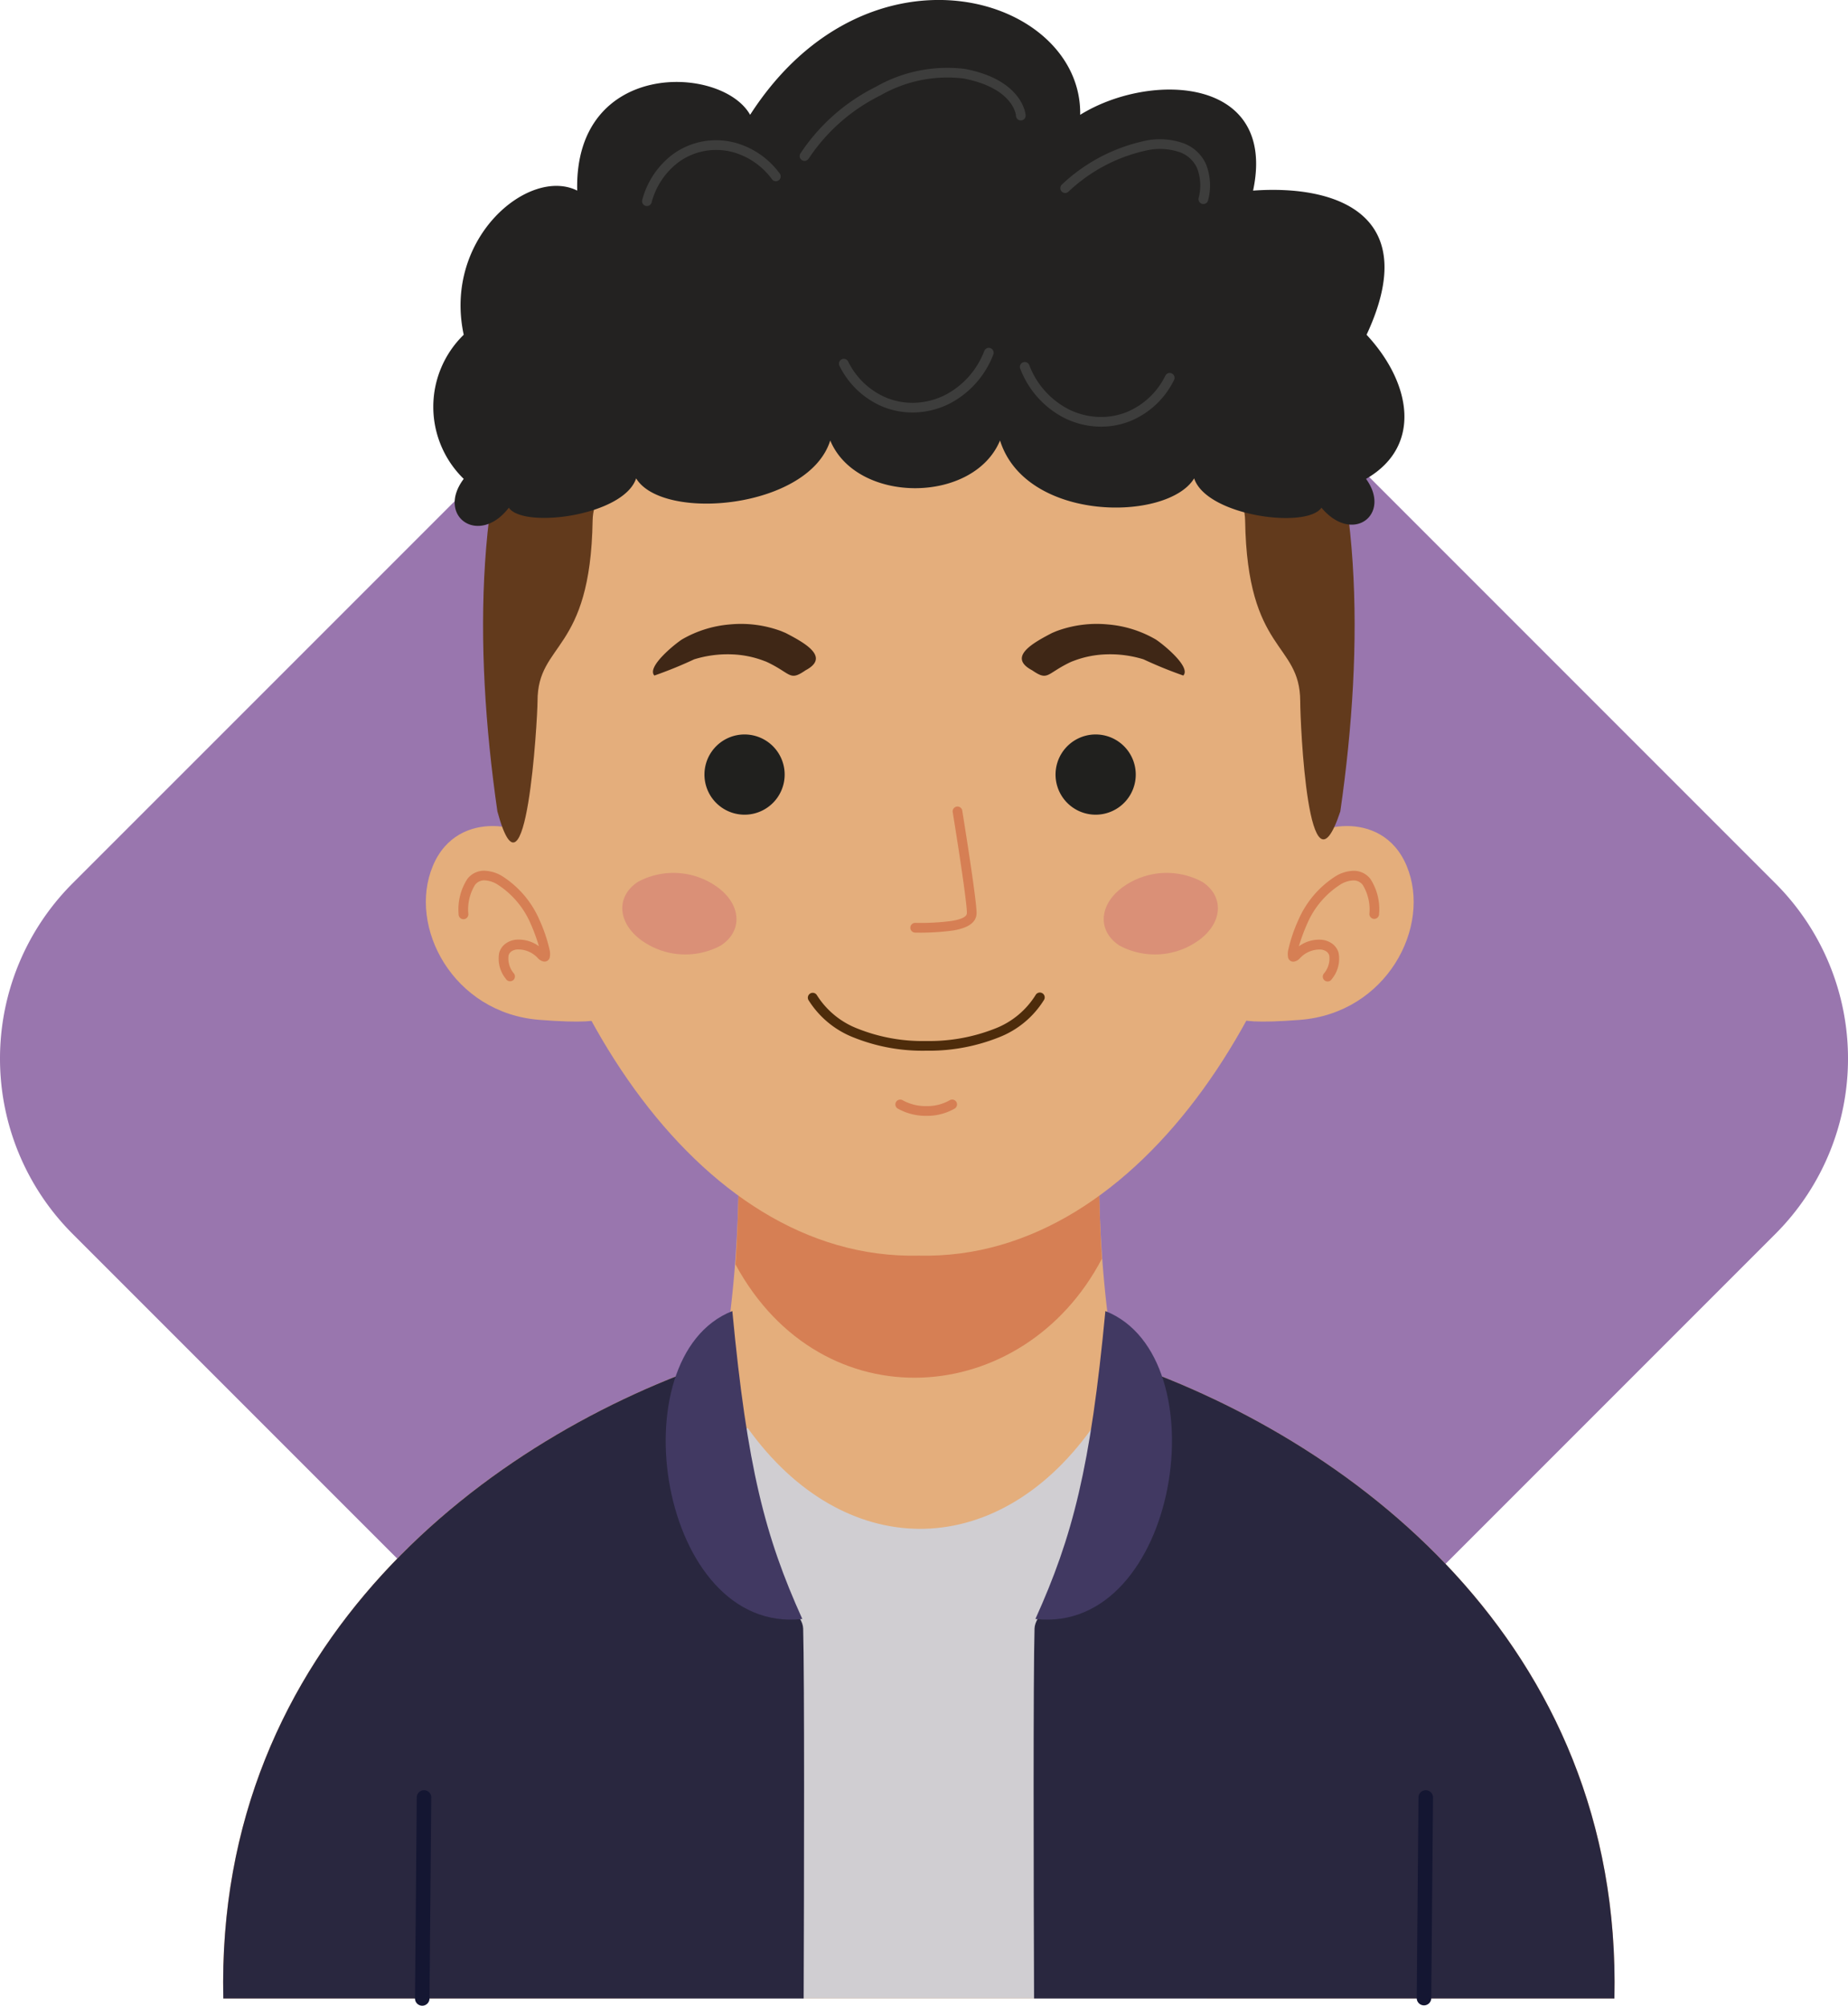 <svg xmlns="http://www.w3.org/2000/svg" width="96.771" height="105" viewBox="0 0 96.771 105">
  <g id="Grupo_177585" data-name="Grupo 177585" transform="translate(-490.657 -28.535)">
    <path id="Trazado_188339" data-name="Trazado 188339" d="M548.19,46.016l35.465,35.465a12.974,12.974,0,0,1,0,18.295L548.19,135.241a12.974,12.974,0,0,1-18.294,0L494.43,99.775a12.975,12.975,0,0,1,0-18.295L529.9,46.016A12.973,12.973,0,0,1,548.19,46.016Z" transform="translate(0 -6.674)" fill="#9976ae" fill-rule="evenodd"/>
    <g id="Grupo_177584" data-name="Grupo 177584" transform="translate(502.34 28.535)">
      <path id="Trazado_188340" data-name="Trazado 188340" d="M549.858,189.336H513.434c-.421-18.626,13.909-29.438,26.213-33.472a63.283,63.283,0,0,0,.743-11.937h18.934a63.279,63.279,0,0,0,.744,11.937c12.3,4.034,26.635,14.846,26.214,33.472Z" transform="translate(-513.425 -84.716)" fill="#e4ae7c" fill-rule="evenodd"/>
      <path id="Trazado_188341" data-name="Trazado 188341" d="M579.647,174.27c-5.07,7.062-13.017,6.921-18-.034l-1.836.716-3.778,9.371v19.77h29.673v-19.77l-4.318-9.371Z" transform="translate(-534.172 -99.473)" fill="#d0ced2" fill-rule="evenodd"/>
      <path id="Trazado_188342" data-name="Trazado 188342" d="M539.882,113.839c-.088-.974-4.072-2.124-5.4,1.062s1.063,7.7,5.577,8.055,3.187-.442,3.187-.442Z" transform="translate(-523.5 -69.566)" fill="#e4ae7c" fill-rule="evenodd"/>
      <path id="Trazado_188343" data-name="Trazado 188343" d="M620.324,113.839c.088-.974,4.072-2.124,5.4,1.062s-1.062,7.7-5.576,8.055-3.187-.442-3.187-.442Z" transform="translate(-563.745 -69.566)" fill="#e4ae7c" fill-rule="evenodd"/>
      <path id="Trazado_188344" data-name="Trazado 188344" d="M584.9,152.911c-4.1,7.84-14.655,8.658-19.188.3.119-1.709.158-3.317.165-4.56h18.879C584.76,149.822,584.794,151.315,584.9,152.911Z" transform="translate(-538.881 -87.017)" fill="#d67f54" fill-rule="evenodd"/>
      <path id="Trazado_188345" data-name="Trazado 188345" d="M563.285,103.6c-23.488.564-35.346-57.357,0-55.873C598.631,46.246,586.772,104.167,563.285,103.6Z" transform="translate(-526.852 -37.867)" fill="#e4ae7c" fill-rule="evenodd"/>
      <path id="Trazado_188346" data-name="Trazado 188346" d="M565.878,103.872a2.1,2.1,0,1,1-2.942.473A2.1,2.1,0,0,1,565.878,103.872Z" transform="translate(-537.336 -65.02)" fill="#20201e" fill-rule="evenodd"/>
      <path id="Trazado_188347" data-name="Trazado 188347" d="M599.232,103.872a2.1,2.1,0,1,0,2.942.473A2.1,2.1,0,0,0,599.232,103.872Z" transform="translate(-554.777 -65.02)" fill="#20201e" fill-rule="evenodd"/>
      <path id="Trazado_188348" data-name="Trazado 188348" d="M559.208,118.376c1.2.921,1.252,2.269.117,3.01a3.926,3.926,0,0,1-4.225-.322c-1.2-.92-1.251-2.268-.116-3.01A3.926,3.926,0,0,1,559.208,118.376Z" transform="translate(-533.261 -71.888)" fill="#da9077" fill-rule="evenodd"/>
      <path id="Trazado_188349" data-name="Trazado 188349" d="M604.23,118.376c-1.2.921-1.25,2.269-.116,3.01a3.925,3.925,0,0,0,4.224-.322c1.2-.92,1.252-2.268.117-3.01A3.927,3.927,0,0,0,604.23,118.376Z" transform="translate(-557.181 -71.888)" fill="#da9077" fill-rule="evenodd"/>
      <path id="Trazado_188350" data-name="Trazado 188350" d="M564.245,92.673c-.078-.034-.156-.066-.237-.1a6.058,6.058,0,0,0-2.688-.349,5.957,5.957,0,0,0-2.51.787c-.379.245-1.863,1.445-1.442,1.888a22.118,22.118,0,0,0,2.083-.848,5.9,5.9,0,0,1,1.938-.261,5.226,5.226,0,0,1,1.775.362c.017,0,.126.053.15.063,1.239.6,1.127.989,1.972.409C566.587,93.935,565.248,93.194,564.245,92.673Z" transform="translate(-534.784 -59.534)" fill="#3f2716" fill-rule="evenodd"/>
      <path id="Trazado_188351" data-name="Trazado 188351" d="M596.515,92.673c.077-.034.156-.066.237-.1a6.057,6.057,0,0,1,2.688-.349,5.951,5.951,0,0,1,2.509.787c.38.245,1.863,1.445,1.442,1.888a22.183,22.183,0,0,1-2.082-.848,5.9,5.9,0,0,0-1.938-.261,5.229,5.229,0,0,0-1.776.362c-.016,0-.126.053-.15.063-1.239.6-1.126.989-1.971.409C594.173,93.935,595.512,93.194,596.515,92.673Z" transform="translate(-553.11 -59.534)" fill="#3f2716" fill-rule="evenodd"/>
      <path id="Trazado_188352" data-name="Trazado 188352" d="M585.023,129.924a.254.254,0,0,1,.44.255,4.835,4.835,0,0,1-2.364,1.963,9.861,9.861,0,0,1-3.795.7h-.023a9.676,9.676,0,0,1-3.776-.687,4.873,4.873,0,0,1-2.381-1.969.255.255,0,0,1,.44-.257,4.379,4.379,0,0,0,2.14,1.759,9.164,9.164,0,0,0,3.577.647h.023a9.354,9.354,0,0,0,3.6-.654A4.34,4.34,0,0,0,585.023,129.924Z" transform="translate(-542.474 -77.837)" fill="#4e2c0b" fill-rule="evenodd"/>
      <path id="Trazado_188353" data-name="Trazado 188353" d="M582.156,141.188a.253.253,0,1,1,.256-.437,2.5,2.5,0,0,0,1.243.307,2.383,2.383,0,0,0,1.219-.306.253.253,0,1,1,.263.434,2.9,2.9,0,0,1-1.482.382A3.01,3.01,0,0,1,582.156,141.188Z" transform="translate(-546.827 -83.152)" fill="#d67f54" fill-rule="evenodd"/>
      <path id="Trazado_188354" data-name="Trazado 188354" d="M583.812,117.4a.255.255,0,0,1,0-.51,12.432,12.432,0,0,0,1.906-.1c.463-.079.8-.2.8-.416,0-.733-.743-5.287-.745-5.3a.254.254,0,0,1,.5-.08c0,.013.752,4.615.752,5.379,0,.537-.522.8-1.23.916A12.725,12.725,0,0,1,583.812,117.4Z" transform="translate(-547.57 -68.577)" fill="#d67f54" fill-rule="evenodd"/>
      <path id="Trazado_188355" data-name="Trazado 188355" d="M626.851,119.635a.254.254,0,1,1-.508,0,2.477,2.477,0,0,0-.348-1.524.609.609,0,0,0-.474-.236,1.393,1.393,0,0,0-.693.213,4.577,4.577,0,0,0-1.742,2.056,9.524,9.524,0,0,0-.435,1.181,1.8,1.8,0,0,1,1.186-.344,1.13,1.13,0,0,1,.55.2.9.9,0,0,1,.342.48,1.669,1.669,0,0,1-.352,1.378.254.254,0,1,1-.421-.282,1.21,1.21,0,0,0,.286-.95.4.4,0,0,0-.151-.213.627.627,0,0,0-.3-.1,1.4,1.4,0,0,0-1.086.457.545.545,0,0,1-.259.163.278.278,0,0,1-.367-.246l0-.014a.891.891,0,0,1,.007-.3,7.957,7.957,0,0,1,.539-1.608,5.13,5.13,0,0,1,1.958-2.295,1.893,1.893,0,0,1,.954-.279,1.1,1.1,0,0,1,.857.423A2.913,2.913,0,0,1,626.851,119.635Z" transform="translate(-566.318 -71.785)" fill="#d67f54" fill-rule="evenodd"/>
      <path id="Trazado_188356" data-name="Trazado 188356" d="M537.967,119.635a.255.255,0,1,1-.509,0,2.92,2.92,0,0,1,.464-1.844,1.1,1.1,0,0,1,.858-.423,1.9,1.9,0,0,1,.954.279,5.131,5.131,0,0,1,1.957,2.295,7.969,7.969,0,0,1,.54,1.608.863.863,0,0,1,.007.3l0,.014a.279.279,0,0,1-.368.246.542.542,0,0,1-.259-.163,1.4,1.4,0,0,0-1.086-.457.622.622,0,0,0-.3.1.4.4,0,0,0-.151.213,1.209,1.209,0,0,0,.285.95.254.254,0,1,1-.422.282,1.668,1.668,0,0,1-.351-1.378.9.9,0,0,1,.342-.48,1.125,1.125,0,0,1,.549-.2,1.8,1.8,0,0,1,1.186.344,9.485,9.485,0,0,0-.434-1.181,4.581,4.581,0,0,0-1.743-2.056,1.4,1.4,0,0,0-.693-.213.608.608,0,0,0-.474.236A2.474,2.474,0,0,0,537.967,119.635Z" transform="translate(-525.126 -71.785)" fill="#d67f54" fill-rule="evenodd"/>
      <path id="Trazado_188357" data-name="Trazado 188357" d="M540.705,77.544c-2.551-17.684.606-35.593,22.07-35.593s24.62,17.908,22.07,35.593c-1.687,5.1-2.1-4.657-2.1-5.772-.011-3.116-2.773-2.49-2.885-9.456-.127-7.877-34.041-7.864-34.168,0-.112,6.966-2.885,6.34-2.885,9.456C542.806,72.694,542.21,83.111,540.705,77.544Z" transform="translate(-526.342 -35.067)" fill="#623a1c" fill-rule="evenodd"/>
      <path id="Trazado_188358" data-name="Trazado 188358" d="M555.662,51.594c-1.123,3.584-8.775,4.266-10.165,1.984-.647,1.964-5.905,2.651-6.666,1.536-1.576,2.05-3.826.437-2.362-1.509a5.263,5.263,0,0,1,0-7.545c-1.086-5.057,3.418-8.812,5.943-7.546-.166-6.892,7.582-6.589,9.054-3.968,6.205-9.633,17.393-6.22,17.284,0,3.667-2.275,10.326-2.01,9.054,3.968,4.379-.318,8.879,1.257,5.943,7.546,2.346,2.521,2.934,5.84-.028,7.545,1.356,1.866-.706,3.452-2.335,1.509-.769,1.127-6.017.433-6.666-1.536-1.388,2.278-8.818,2.312-10.165-1.984C563.167,54.925,557.048,54.925,555.662,51.594Z" transform="translate(-523.869 -28.535)" fill="#232221" fill-rule="evenodd"/>
      <path id="Trazado_188359" data-name="Trazado 188359" d="M543.826,199.545c.023-6.161.044-16.873-.026-19.366-.038-1.345-3.855-3.285-4.533-5.434-.978-3.1,1.267-6.971.583-9.851-.061.4-.128.793-.2,1.178-12.3,4.034-26.635,14.846-26.213,33.472Z" transform="translate(-513.425 -94.924)" fill="#29273f" fill-rule="evenodd"/>
      <path id="Trazado_188360" data-name="Trazado 188360" d="M562.081,162.293c.774,8.192,1.714,11.811,3.664,16.12C558.262,179.242,556.008,164.692,562.081,162.293Z" transform="translate(-535.415 -93.658)" fill="#413962" fill-rule="evenodd"/>
      <path id="Trazado_188361" data-name="Trazado 188361" d="M596.163,199.545c-.024-6.161-.045-16.873.025-19.366.038-1.345,3.856-3.285,4.532-5.434.978-3.1-1.266-6.971-.582-9.851.061.4.128.793.2,1.178,12.3,4.034,26.635,14.846,26.214,33.472Z" transform="translate(-553.697 -94.924)" fill="#29273f" fill-rule="evenodd"/>
      <path id="Trazado_188362" data-name="Trazado 188362" d="M599.985,162.293c-.774,8.192-1.715,11.811-3.664,16.12C603.8,179.242,606.058,164.692,599.985,162.293Z" transform="translate(-553.785 -93.658)" fill="#413962" fill-rule="evenodd"/>
      <path id="Trazado_188363" data-name="Trazado 188363" d="M533.1,211.519a.381.381,0,0,1,.761.006l-.094,10.54a.38.38,0,1,1-.76-.006Z" transform="translate(-522.959 -117.441)" fill="#141632" fill-rule="evenodd"/>
      <path id="Trazado_188364" data-name="Trazado 188364" d="M635.326,211.519a.381.381,0,0,1,.761.006l-.093,10.54a.381.381,0,0,1-.761-.006Z" transform="translate(-572.729 -117.441)" fill="#141632" fill-rule="evenodd"/>
      <path id="Trazado_188365" data-name="Trazado 188365" d="M572.738,40.181a.254.254,0,0,1-.436-.263,10.156,10.156,0,0,1,3.945-3.49,7.555,7.555,0,0,1,4.674-.94c3.019.575,3.17,2.376,3.17,2.381a.254.254,0,1,1-.5.049s-.118-1.428-2.759-1.931a7.053,7.053,0,0,0-4.347.893A9.617,9.617,0,0,0,572.738,40.181Z" transform="translate(-542.073 -31.88)" fill="#3d3d3c" fill-rule="evenodd"/>
      <path id="Trazado_188366" data-name="Trazado 188366" d="M556.68,46.1a.254.254,0,1,1-.489-.139,4.388,4.388,0,0,1,1.538-2.337,3.832,3.832,0,0,1,1.631-.721,3.9,3.9,0,0,1,1.77.088,4.305,4.305,0,0,1,2.245,1.572.253.253,0,1,1-.4.307,3.8,3.8,0,0,0-1.98-1.39,3.388,3.388,0,0,0-1.54-.077,3.32,3.32,0,0,0-1.416.625A3.883,3.883,0,0,0,556.68,46.1Z" transform="translate(-534.242 -35.498)" fill="#3d3d3c" fill-rule="evenodd"/>
      <path id="Trazado_188367" data-name="Trazado 188367" d="M599.278,45.5a.254.254,0,0,1-.337-.38,9.107,9.107,0,0,1,4.468-2.313,3.729,3.729,0,0,1,1.884.145,2.071,2.071,0,0,1,1.2,1.112,3.037,3.037,0,0,1,.108,1.871.254.254,0,1,1-.5-.105,2.55,2.55,0,0,0-.077-1.563,1.573,1.573,0,0,0-.911-.842,3.236,3.236,0,0,0-1.627-.115A8.6,8.6,0,0,0,599.278,45.5Z" transform="translate(-555.019 -35.458)" fill="#3d3d3c" fill-rule="evenodd"/>
      <path id="Trazado_188368" data-name="Trazado 188368" d="M576.3,64.969a.254.254,0,1,1,.452-.232,3.924,3.924,0,0,0,2.022,1.907,3.63,3.63,0,0,0,1.552.253,3.822,3.822,0,0,0,1.538-.421,4.33,4.33,0,0,0,2.018-2.291.254.254,0,0,1,.472.189,4.834,4.834,0,0,1-2.256,2.553,4.33,4.33,0,0,1-1.743.476,4.149,4.149,0,0,1-1.768-.288A4.428,4.428,0,0,1,576.3,64.969Z" transform="translate(-544.022 -45.815)" fill="#3d3d3c" fill-rule="evenodd"/>
      <path id="Trazado_188369" data-name="Trazado 188369" d="M602.358,66.181a.254.254,0,0,1,.452.233,4.429,4.429,0,0,1-2.285,2.146,4.148,4.148,0,0,1-1.768.288,4.317,4.317,0,0,1-1.743-.476,4.828,4.828,0,0,1-2.257-2.553.254.254,0,0,1,.472-.189,4.328,4.328,0,0,0,2.018,2.291,3.827,3.827,0,0,0,1.538.421,3.634,3.634,0,0,0,1.551-.253A3.925,3.925,0,0,0,602.358,66.181Z" transform="translate(-553.015 -46.518)" fill="#3d3d3c" fill-rule="evenodd"/>
    </g>
  </g>
</svg>
